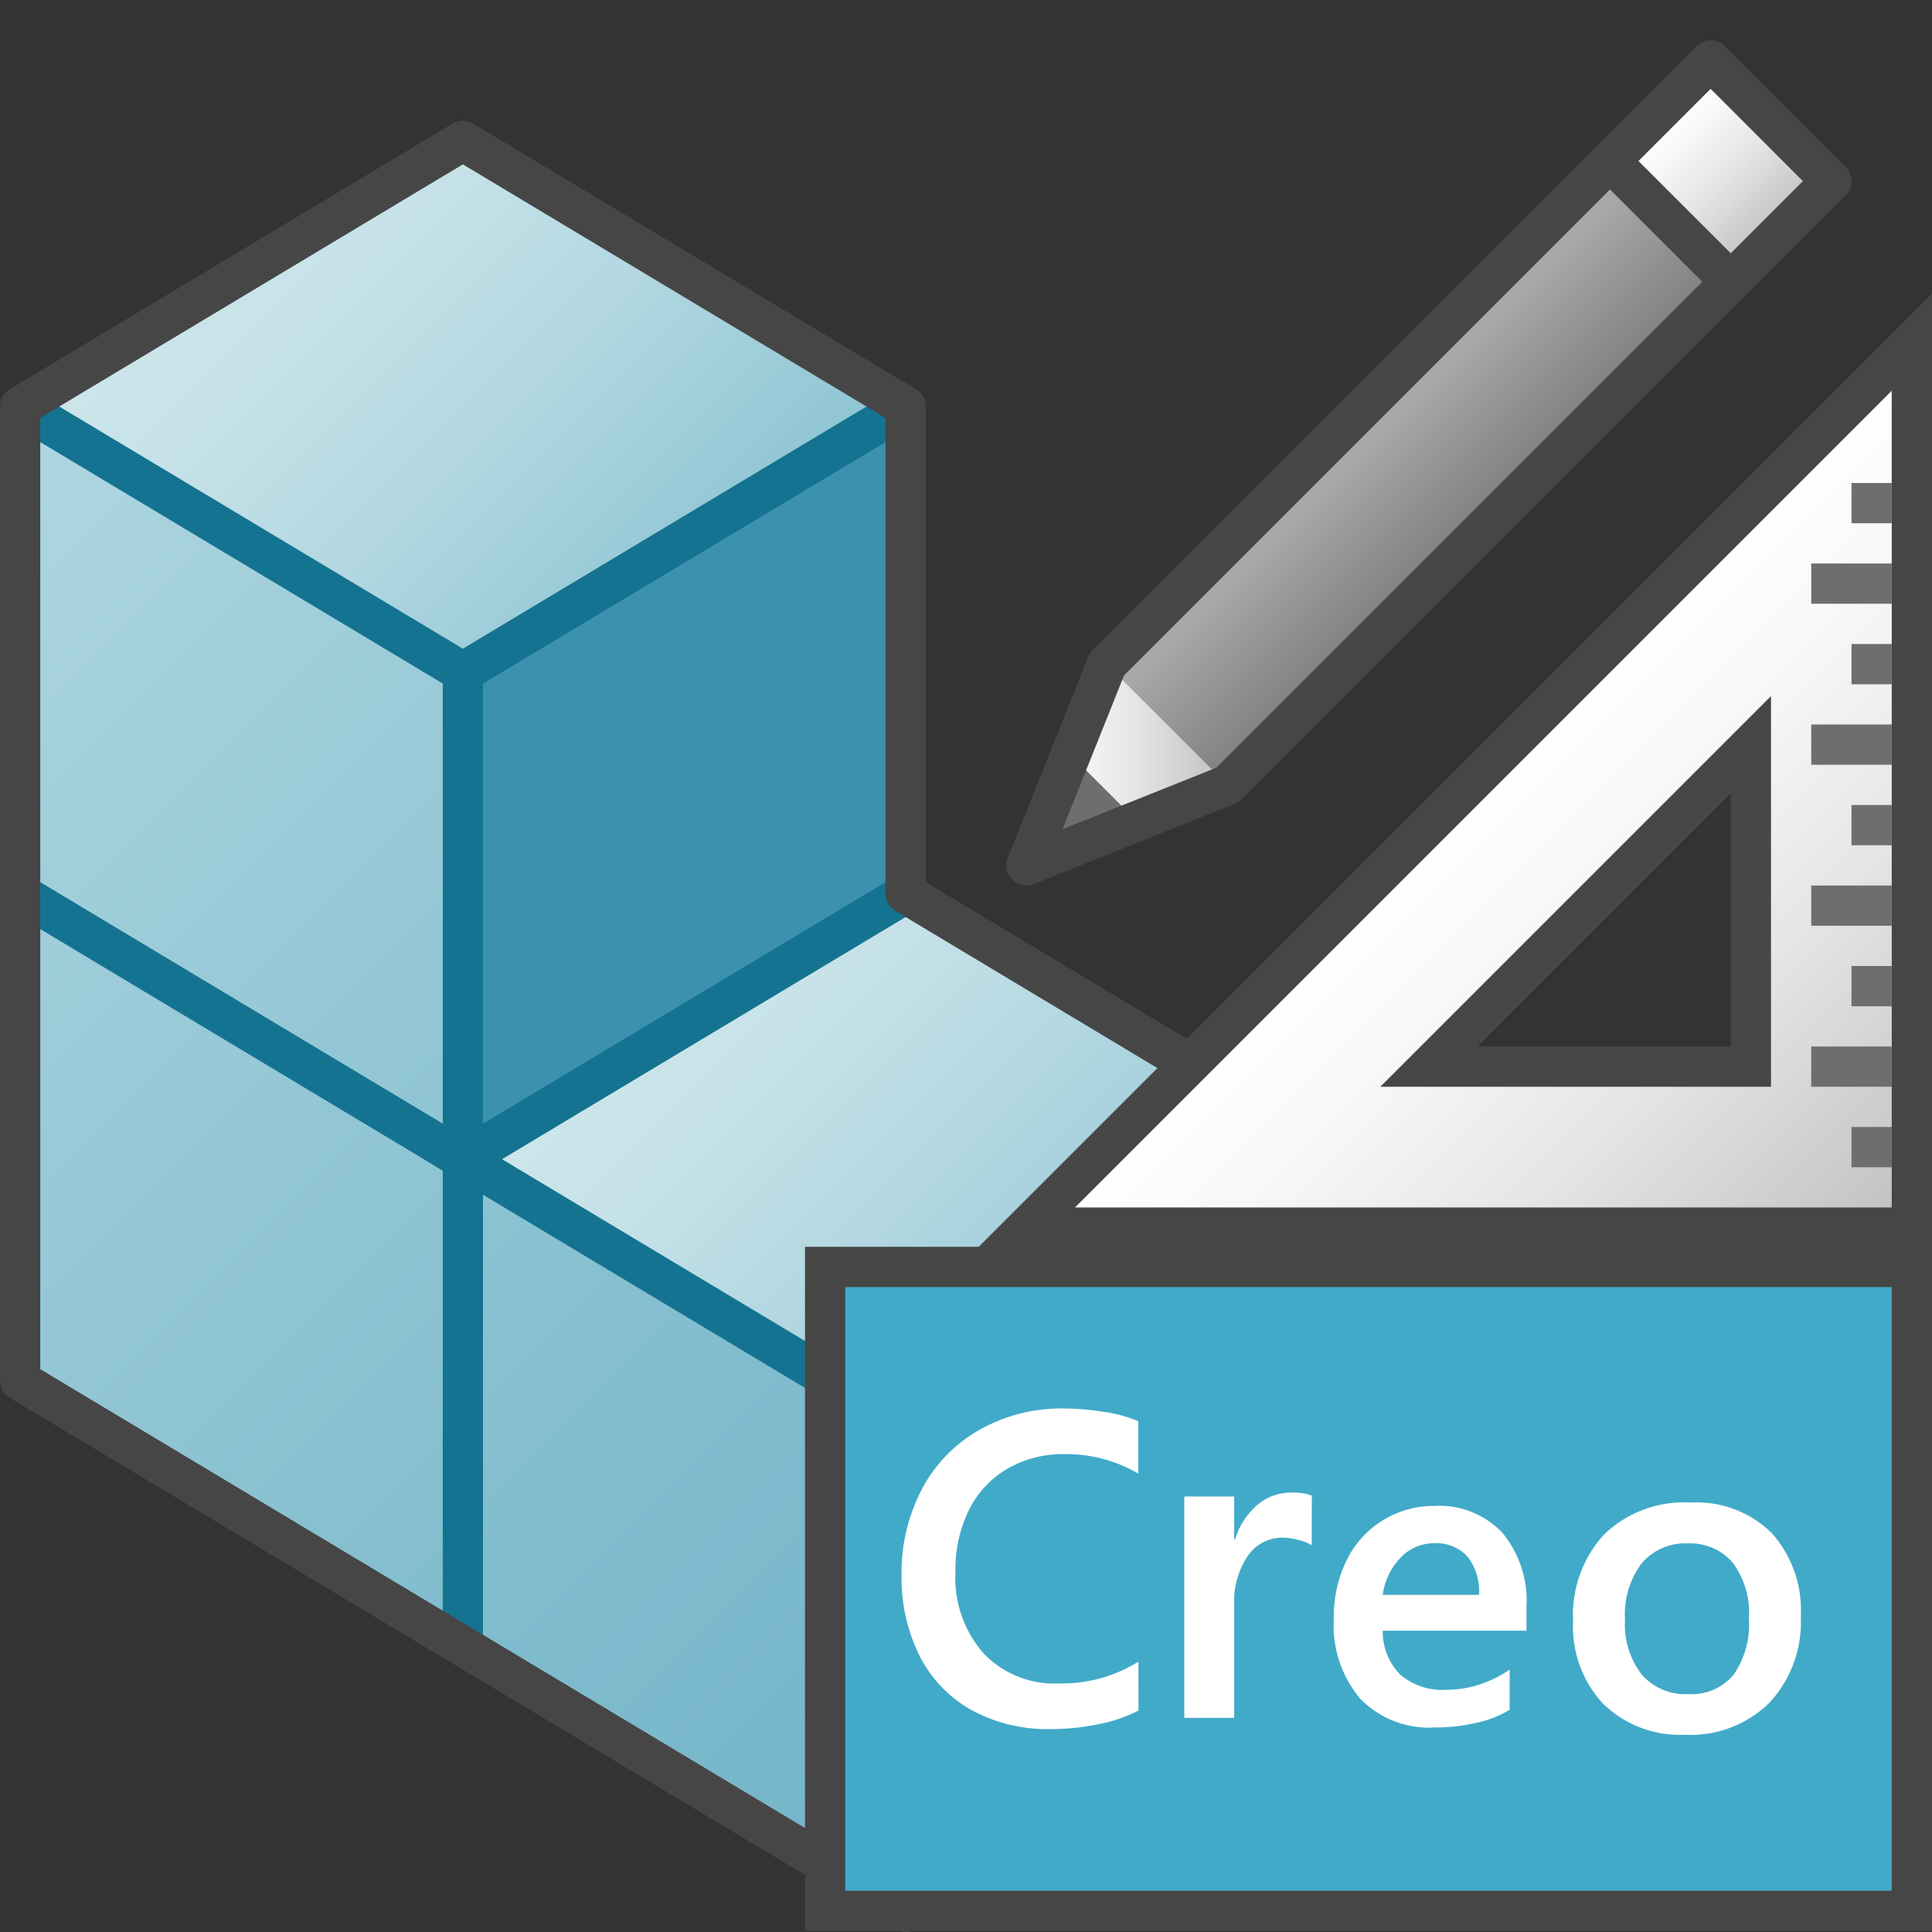 <?xml version="1.0" encoding="UTF-8" standalone="no"?>
<svg
   xmlns:dc="http://purl.org/dc/elements/1.1/"
   xmlns:cc="http://creativecommons.org/ns#"
   xmlns:rdf="http://www.w3.org/1999/02/22-rdf-syntax-ns#"
   xmlns:svg="http://www.w3.org/2000/svg"
   xmlns="http://www.w3.org/2000/svg"
   xmlns:xlink="http://www.w3.org/1999/xlink"
   xmlns:sodipodi="http://sodipodi.sourceforge.net/DTD/sodipodi-0.dtd"
   xmlns:inkscape="http://www.inkscape.org/namespaces/inkscape"
   id="Layer_1"
   data-name="Layer 1"
   viewBox="0 0 48 48"
   version="1.1"
   sodipodi:docname="typePLM4PrDesCreoRevision48.svg"
   inkscape:version="1.0.1 (3bc2e813f5, 2020-09-07)">
  <rect x="0" y="0" width="48" height="48" fill="#333333" stroke="none"/>
  <defs
     id="defs103" />
  <sodipodi:namedview
     pagecolor="#ffffff"
     bordercolor="#666666"
     borderopacity="1"
     objecttolerance="10"
     gridtolerance="10"
     guidetolerance="10"
     inkscape:pageopacity="0"
     inkscape:pageshadow="2"
     inkscape:window-width="2560"
     inkscape:window-height="1377"
     id="namedview101"
     showgrid="false"
     inkscape:zoom="21"
     inkscape:cx="24"
     inkscape:cy="24"
     inkscape:window-x="-8"
     inkscape:window-y="-8"
     inkscape:window-maximized="1"
     inkscape:current-layer="Layer_1"
     inkscape:document-rotation="0" />
  <linearGradient
     id="New_Gradient_Swatch_1"
     data-name="New Gradient Swatch 1"
     x1="17"
     y1="23.3"
     x2="28"
     y2="34.3"
     gradientUnits="userSpaceOnUse">
    <stop
       offset="0"
       stop-color="#cde6eb"
       id="stop2" />
    <stop
       offset="0.221"
       stop-color="#c6e2e8"
       id="stop4" />
    <stop
       offset="0.542"
       stop-color="#b3d8e1"
       id="stop6" />
    <stop
       offset="0.921"
       stop-color="#93c7d5"
       id="stop8" />
    <stop
       offset="1"
       stop-color="#8cc3d2"
       id="stop10" />
  </linearGradient>
  <linearGradient
     id="linear-gradient"
     x1="-4.45"
     y1="15.05"
     x2="25.25"
     y2="44.75"
     gradientUnits="userSpaceOnUse">
    <stop
       offset="0"
       stop-color="#afd7e1"
       id="stop13" />
    <stop
       offset="0.159"
       stop-color="#a4d0dc"
       id="stop15" />
    <stop
       offset="0.706"
       stop-color="#80bcce"
       id="stop17" />
    <stop
       offset="1"
       stop-color="#73b4c8"
       id="stop19" />
  </linearGradient>
  <linearGradient
     id="New_Gradient_Swatch_1-2"
     x1="6"
     y1="4.6"
     x2="17"
     y2="15.6"
     xlink:href="#New_Gradient_Swatch_1" />
  <linearGradient
     id="linear-gradient-2"
     x1="35.604"
     y1="10.725"
     x2="38.604"
     y2="13.725"
     gradientTransform="translate(17.658 -23.13) rotate(45)"
     gradientUnits="userSpaceOnUse">
    <stop
       offset="0"
       stop-color="#b1b1b1"
       id="stop23" />
    <stop
       offset="1"
       stop-color="#7d7d7d"
       id="stop25" />
  </linearGradient>
  <linearGradient
     id="paper_gradient"
     data-name="paper gradient"
     x1="43.104"
     y1="3.225"
     x2="46.104"
     y2="6.225"
     gradientTransform="translate(-1.854 -0.475)"
     gradientUnits="userSpaceOnUse">
    <stop
       offset="0"
       stop-color="#fff"
       id="stop28" />
    <stop
       offset="0.221"
       stop-color="#f8f8f8"
       id="stop30" />
    <stop
       offset="0.541"
       stop-color="#e5e5e5"
       id="stop32" />
    <stop
       offset="0.92"
       stop-color="#c6c6c6"
       id="stop34" />
    <stop
       offset="1"
       stop-color="#bebebe"
       id="stop36" />
  </linearGradient>
  <linearGradient
     id="Light_Blue_Grad"
     data-name="Light Blue Grad"
     x1="41.854"
     y1="4.475"
     x2="44.854"
     y2="7.475"
     gradientTransform="translate(-1.854 -0.475)"
     gradientUnits="userSpaceOnUse">
    <stop
       offset="0"
       stop-color="#afd7e1"
       id="stop39" />
    <stop
       offset="1"
       stop-color="#73b4c8"
       id="stop41" />
  </linearGradient>
  <linearGradient
     id="paper_gradient-2"
     x1="27.354"
     y1="19.475"
     x2="32.354"
     y2="19.475"
     xlink:href="#paper_gradient" />
  <linearGradient
     id="paper_gradient-3"
     x1="36.5"
     y1="19.5"
     x2="47.5"
     y2="30.5"
     gradientTransform="matrix(1, 0, 0, 1, 0, 0)"
     xlink:href="#paper_gradient" />
  <polygon
     points="22.5 35.4 22.5 47.5 33.5 40.9 33.5 28.8 22.5 35.4"
     fill="#3c91af"
     id="polygon46" />
  <polygon
     points="11.5 16.7 11.5 28.8 22.5 22.2 22.5 10.1 11.5 16.7"
     fill="#3c91af"
     id="polygon48" />
  <polygon
     points="33.5 28.8 22.5 35.4 11.5 28.8 22.5 22.2 33.5 28.8"
     fill="url(#New_Gradient_Swatch_1)"
     id="polygon50" />
  <polygon
     points="11.5 28.8 11.5 16.7 0.5 10.1 0.5 34.3 22.5 47.5 22.5 35.4 11.5 28.8"
     fill="url(#linear-gradient)"
     id="polygon52" />
  <line
     x1="11.5"
     y1="28.8"
     x2="0.5"
     y2="22.2"
     fill="none"
     stroke="#147391"
     stroke-linejoin="round"
     id="line54" />
  <line
     x1="22.5"
     y1="35.4"
     x2="22.5"
     y2="47.5"
     fill="none"
     stroke="#147391"
     stroke-linejoin="round"
     id="line56" />
  <line
     x1="11.5"
     y1="40.9"
     x2="11.5"
     y2="16.7"
     fill="none"
     stroke="#147391"
     stroke-linejoin="round"
     id="line58" />
  <polygon
     points="0.5 10.1 11.5 3.5 22.5 10.1 11.5 16.7 0.5 10.1"
     fill="url(#New_Gradient_Swatch_1-2)"
     id="polygon60" />
  <polyline
     points="22.5 10.1 11.5 16.7 0.5 10.1"
     fill="none"
     stroke="#147391"
     stroke-miterlimit="10"
     id="polyline62" />
  <polyline
     points="33.5 28.8 22.5 35.4 11.5 28.8 22.5 22.2"
     fill="none"
     stroke="#147391"
     stroke-miterlimit="10"
     id="polyline64" />
  <path
     d="M22.5,22.2V10.1l-11-6.6L.5,10.1V34.3l22,13.2,11-6.6V28.8Z"
     fill="none"
     stroke="#464646"
     stroke-linejoin="round"
     id="path66" />
  <rect
     x="26.411"
     y="9.629"
     width="17.678"
     height="4.243"
     transform="translate(2.016 28.367) rotate(-45)"
     fill="url(#linear-gradient-2)"
     id="rect68" />
  <polyline
     points="40 4 42.5 1.5 45.5 4.5 43 7"
     fill="url(#paper_gradient)"
     id="polyline70" />
  <line
     x1="43"
     y1="7"
     x2="40"
     y2="4"
     stroke="#464646"
     stroke-linejoin="round"
     fill="url(#Light_Blue_Grad)"
     id="line72" />
  <polygon
     points="25.5 21.5 27.5 16.5 30.5 19.5 25.5 21.5"
     fill="url(#paper_gradient-2)"
     id="polygon74" />
  <polygon
     points="25.885 21.115 26.654 18.808 28.192 20.346 25.885 21.115"
     fill="#6e6e6e"
     id="polygon76" />
  <polygon
     points="42.5 1.5 27.5 16.5 25.5 21.5 30.5 19.5 45.5 4.5 42.5 1.5"
     fill="none"
     stroke="#464646"
     stroke-linejoin="round"
     id="polygon78" />
  <path
     d="M47.5,8.5v22h-22Zm-12,18h8v-8Z"
     stroke="#464646"
     fill="url(#paper_gradient-3)"
     id="path80" />
  <line
     x1="47"
     y1="12.5"
     x2="46"
     y2="12.5"
     fill="none"
     stroke="#6e6e6e"
     id="line82" />
  <line
     x1="47"
     y1="14.5"
     x2="45"
     y2="14.5"
     fill="none"
     stroke="#6e6e6e"
     id="line84" />
  <line
     x1="47"
     y1="16.5"
     x2="46"
     y2="16.5"
     fill="none"
     stroke="#6e6e6e"
     id="line86" />
  <line
     x1="47"
     y1="18.5"
     x2="45"
     y2="18.5"
     fill="none"
     stroke="#6e6e6e"
     id="line88" />
  <line
     x1="47"
     y1="20.5"
     x2="46"
     y2="20.5"
     fill="none"
     stroke="#6e6e6e"
     id="line90" />
  <line
     x1="47"
     y1="22.5"
     x2="45"
     y2="22.5"
     fill="none"
     stroke="#6e6e6e"
     id="line92" />
  <line
     x1="47"
     y1="24.5"
     x2="46"
     y2="24.5"
     fill="none"
     stroke="#6e6e6e"
     id="line94" />
  <line
     x1="47"
     y1="26.5"
     x2="45"
     y2="26.5"
     fill="none"
     stroke="#6e6e6e"
     id="line96" />
  <line
     x1="47"
     y1="28.5"
     x2="46"
     y2="28.5"
     fill="none"
     stroke="#6e6e6e"
     id="line98" />
  <rect
     x="20.5"
     y="31.476"
     width="27"
     height="16"
     fill="#41aac8"
     stroke="#464646"
     stroke-miterlimit="10"
     id="rect26" />
  <path
     d="m 28.285,42.497 a 3.559,3.559 0 0 1 -0.985,0.338 5.863,5.863 0 0 1 -1.206,0.124 3.931,3.931 0 0 1 -1.96,-0.475 3.173,3.173 0 0 1 -1.289,-1.349 4.336,4.336 0 0 1 -0.446,-2.006 4.441,4.441 0 0 1 0.515,-2.148 3.632,3.632 0 0 1 1.443,-1.469 4.128,4.128 0 0 1 2.054,-0.519 6.538,6.538 0 0 1 1,0.082 3.355,3.355 0 0 1 0.87,0.236 v 1.3 a 3.545,3.545 0 0 0 -1.836,-0.484 2.761,2.761 0 0 0 -1.411,0.36 2.43,2.43 0 0 0 -0.958,1.023 3.348,3.348 0 0 0 -0.338,1.544 2.843,2.843 0 0 0 0.7,2.025 2.432,2.432 0 0 0 1.864,0.746 3.6,3.6 0 0 0 1.981,-0.541 z"
     fill="#ffffff"
     id="path81" />
  <path
     d="m 32.589,38.392 a 1,1 0 0 0 -0.317,-0.129 1.55,1.55 0 0 0 -0.4,-0.06 1.032,1.032 0 0 0 -0.876,0.462 2.012,2.012 0 0 0 -0.333,1.2 v 2.815 h -1.24 v -5.5 h 1.24 v 1.069 h 0.022 a 1.822,1.822 0 0 1 0.553,-0.86 1.3,1.3 0 0 1 0.854,-0.306 1.328,1.328 0 0 1 0.5,0.075 z"
     fill="#ffffff"
     id="path79" />
  <path
     d="m 34.353,40.515 a 1.532,1.532 0 0 0 0.436,1.092 1.607,1.607 0 0 0 1.143,0.375 2.593,2.593 0 0 0 0.856,-0.142 2.766,2.766 0 0 0 0.719,-0.361 v 1 a 2.618,2.618 0 0 1 -0.8,0.317 4.451,4.451 0 0 1 -1.061,0.123 2.387,2.387 0 0 1 -1.851,-0.714 2.827,2.827 0 0 1 -0.657,-1.987 3.164,3.164 0 0 1 0.327,-1.471 2.406,2.406 0 0 1 2.17,-1.333 2.162,2.162 0 0 1 1.69,0.666 2.657,2.657 0 0 1 0.6,1.845 v 0.59 z m 2.394,-0.891 a 1.394,1.394 0 0 0 -0.292,-0.955 1.044,1.044 0 0 0 -0.821,-0.328 1.137,1.137 0 0 0 -0.835,0.357 1.648,1.648 0 0 0 -0.446,0.926 z"
     fill="#ffffff"
     id="path108" />
  <path
     fill="#ffffff"
     d="m 44.74,40.162 a 2.943,2.943 0 0 1 -0.774,2.137 2.781,2.781 0 0 1 -2.1,0.8 2.731,2.731 0 0 1 -2.027,-0.76 2.8,2.8 0 0 1 -0.755,-2.06 2.954,2.954 0 0 1 0.773,-2.159 2.862,2.862 0 0 1 2.144,-0.79 2.663,2.663 0 0 1 2.014,0.755 2.873,2.873 0 0 1 0.725,2.077 z m -1.289,0.043 a 2.077,2.077 0 0 0 -0.406,-1.386 1.391,1.391 0 0 0 -1.114,-0.473 1.41,1.41 0 0 0 -1.144,0.495 2.112,2.112 0 0 0 -0.414,1.4 2.035,2.035 0 0 0 0.414,1.361 1.431,1.431 0 0 0 1.154,0.487 1.358,1.358 0 0 0 1.128,-0.478 2.208,2.208 0 0 0 0.382,-1.406 z"
     id="path40" />
</svg>
